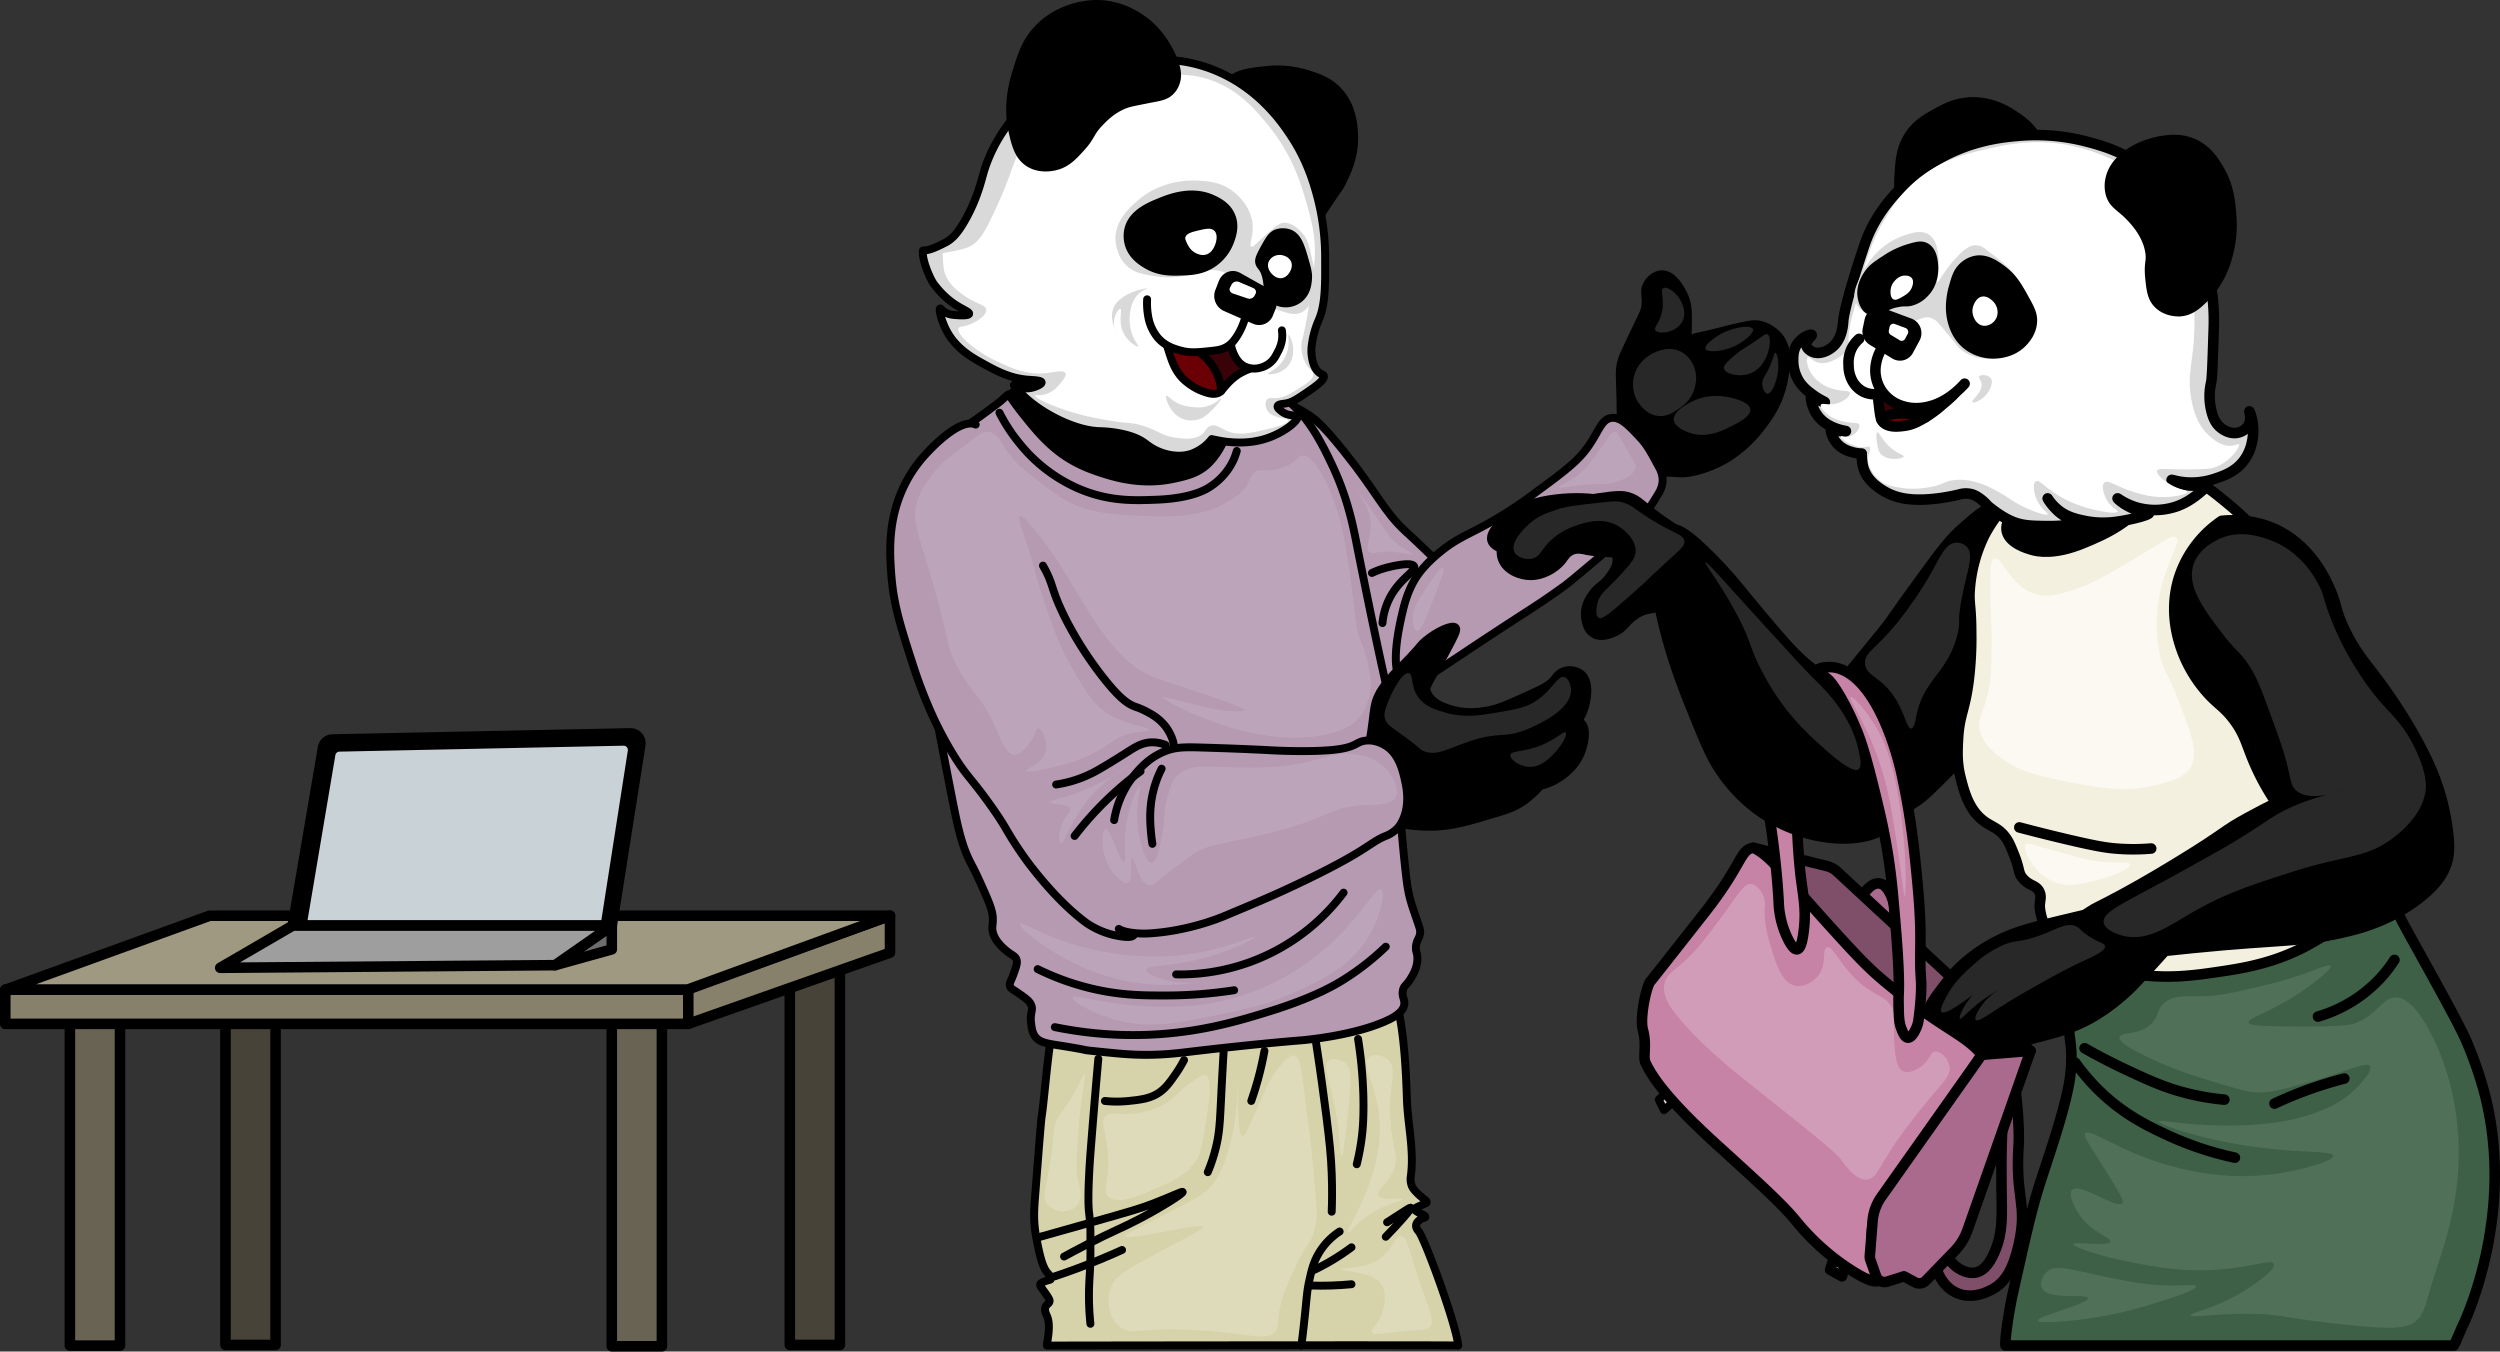 <svg id="Layer_1" data-name="Layer 1" xmlns="http://www.w3.org/2000/svg" viewBox="0 0 1896.06 1025.04">
    <rect x="0" y="0" width="1896.06" height="1025.04" fill="#333333" stroke="none"/>
    <defs>
        <style>
            .cls-1,.cls-11{fill:#b59ab2;}.cls-1,.cls-10,.cls-12,.cls-13,.cls-14,.cls-15,.cls-16,.cls-17,.cls-18,.cls-19,.cls-2,.cls-20,.cls-25,.cls-26,.cls-27,.cls-28,.cls-29,.cls-3,.cls-30,.cls-31,.cls-4,.cls-5{stroke:#000;stroke-linecap:round;stroke-linejoin:round;}.cls-1,.cls-10,.cls-2,.cls-3,.cls-4,.cls-5{stroke-width:6px;}.cls-3{fill:#d6d2aa;}.cls-17,.cls-4{fill:none;}.cls-13,.cls-5,.cls-7{fill:#d9d9d9;}.cls-10,.cls-20,.cls-21,.cls-23,.cls-24,.cls-6{fill:#fff;}.cls-8{fill:#380208;}.cls-9{fill:#6a0006;}.cls-12{fill:#aa6a8d;}.cls-12,.cls-13,.cls-14,.cls-15,.cls-16,.cls-17,.cls-18,.cls-19,.cls-20,.cls-25,.cls-26,.cls-27,.cls-28,.cls-29,.cls-30,.cls-31{stroke-width:8px;}.cls-14{fill:#3e6046;}.cls-16{fill:#f4f0df;}.cls-18{fill:#7f4f6a;}.cls-19{fill:#c683a5;}.cls-21{opacity:0.1;}.cls-21,.cls-23,.cls-24{isolation:isolate;}.cls-22{fill:#282828;}.cls-23{opacity:0.2;}.cls-24{opacity:0.6;}.cls-25{fill:#474338;}.cls-26{fill:#686353;}.cls-27{fill:#87816c;}.cls-28{fill:#a09982;}.cls-29{fill:#6d6d6d;}.cls-30{fill:#c9d2d6;}.cls-31{fill:#9e9e9e;}
        </style>
    </defs>
    <title>saling</title>
    <g id="Layer_2" data-name="Layer 2">
        <g id="Layer_7" data-name="Layer 7">
            <path class="cls-1"
                  d="M950,303c7.19-7.09,30.37,3.52,43,12,4.24,2.85,10.35,7.51,26,27,25.57,31.85,30.2,45.51,47,61,1.79,1.65,8.2,7.45,17,16,8.46,8.21,12.69,12.32,14,14,12.49,16,5.38,48.62-10,70-3.53,4.91-23,31.9-44,28-9.85-1.83-18.19-10.07-30-35-21.38-45.14-16.38-65.29-30-108C966.26,335.54,941.34,311.57,950,303Z"
                  transform="translate(0 0)"/>
            <path class="cls-2"
                  d="M1232,349c6.25-10.4,8-23,13-34,15.12-33.15,16.94-36,19-39,6.87-9.9,12-17.07,21-20,2.74-.89,3.93-.77,17-4,6.77-1.67,7.51-2,12-3,10.19-2.34,15.29-3.51,19-3,9.34,1.29,15.37,8.25,16,9,8.22,9.76,5.79,23.15,4,33-3.24,17.87-12.44,29.9-18,37a95.47,95.47,0,0,1-24,22,86.51,86.51,0,0,1-27,11c-11.38,2.46-9.24-.52-35,1-10.09.6-17.18,1.46-19-2C1228.64,354.46,1230.91,350.84,1232,349Z"
                  transform="translate(0 0)"/>
            <path class="cls-2"
                  d="M1231,336c-3.46-2.2-1.37-6.43-2-34-.39-17.11-1.32-21,1-29,.79-2.73,3.52-8.48,9-20,7.07-14.86,8.57-16.62,9-22,.57-7.09-1.55-10.1,1-15,1.95-3.74,6.16-7.73,11-8,10.44-.58,17.41,16.51,18,18,2.55,6.46,2.4,13.4,2,27-.33,11.1-.51,17.39-2,26-2.08,12-4,23.29-11,34C1257.15,328.14,1238.28,340.66,1231,336Z"
                  transform="translate(0 0)"/>
            <path class="cls-1"
                  d="M1064,463c3.12-13.11,7.12-20.49,10-25,1.67-2.61,6.83-10.29,19-20,12-9.58,19.36-12,34-20a313.71,313.71,0,0,0,37-24c22-16.15,33-24.23,41-36s9.8-20,17-21,13.68,6.1,22,15c5.18,5.54,8.12,11,14,22a20.35,20.35,0,0,1,3,10,19.61,19.61,0,0,1-3,10c-11.93,20.48-22,29-22,29-30.11,25.48-45.16,38.22-49,41-22.19,16.08-25.65,17.26-66,44-41,27.19-49.5,33.94-56,30C1052.69,510.57,1061.54,473.39,1064,463Z"
                  transform="translate(0 0)"/>
            <path class="cls-2"
                  d="M1131,410c-1.35-4.49,3-9.47,6-13,9.32-10.79,21.68-14.58,27-16,27.51-7.36,60.34-3.49,61,3,.39,3.8-10.73,4.09-35,18-16.53,9.47-20.6,14.62-32,16C1147.18,419.35,1133,416.86,1131,410Z"
                  transform="translate(0 0)"/>
            <path class="cls-3"
                  d="M798,784c-3,10-5.92,49.88-8,63-.48,3-2,22.35-5,61-.69,8.83-1.4,18.79,1,31s4.38,22.28,9,27c.32.33,2.64,2.65,2,4-.45,1-2,.66-5,2-1.81.81-2.71,1.21-3,2-.48,1.31.9,2.6,4,7,2.94,4.17,3.17,5.11,3,6-.35,1.84-2.1,2-3,4-1.19,2.68.43,5.75,1,7,3.39,7.46-.12,20.22,0,22.5,0,0,312-.5,312,0-2-17.5-25.66-81.45-30-86.5-.39-.46-2.4-2.62-2-5,.36-2.14,2.54-3.68,3-4,2.18-1.54,3.86-1.26,4-2,.32-1.68-8.23-3.79-8-6,.09-.82,1.72-1.55,5-3s3.83-1.36,4-2c.4-1.52-3.31-2.91-8-8a15.34,15.34,0,0,1-3-4,13.84,13.84,0,0,1-1-8c2.7-19.51-2.41-39.32-3-59-1.33-44.74-5.19-61.73-7-69-2.12-8.49-3.46-13.86-5-17-22.07-44.89-211.39,28.25-236,18-1.19-.49-10.6-4.75-15-1-.94.8-1.62,2.2-3,5a28.42,28.42,0,0,0-3,9C797.59,781.08,798.18,783.44,798,784Z"
                  transform="translate(0 0)"/>
            <path class="cls-2"
                  d="M752,317c.91-2.55,4.28-6.37,11-14,4.16-4.73,6.14-6.43,11-12,5.09-5.83,8.28-10.1,9-11,6.76-8.43,32.81-15.07,78-5,40.66,9.06,70.36,15.68,81,41,5.54,13.2,5.27,30-2,43-16.52,29.67-62.56,28.35-75,28C799.16,385.16,746.48,332.43,752,317Z"
                  transform="translate(0 0)"/>
            <path class="cls-1"
                  d="M765,299c3,5,10,14.37,19,25,16,19,30.08,27.67,49,34,11.34,3.8,32.72,10.67,58,5,9-2,17.41-3.9,25-11,8.12-7.59,16.36-22.15,17-38,.21-5.21-.48-8.53,2-12,5.59-7.82,20.09-6.37,23-6,27,3.44,44.14,39.47,52,56,11.89,25,16,45.79,19,61,26.43,133,26.71,118.62,28,138,0,0,5.7,85.31,10,118a111.57,111.57,0,0,0,2,11c1.16,4.72,2.64,9.07,5,16,2.73,8,3.38,9.29,3,12-.55,3.89-2.36,4.51-3,9s1,5.19,1,10c0,6.79-3.36,12.29-5,15-3.28,5.4-5.16,5.3-6,9-1.09,4.8,1.63,6.93,1,11-.32,2.1-1.8,6.43-11,11-25.52,12.67-67,16-67,16-35.56,2.85-76.71,7.73-79,8-14.13,1.68-25,3.15-41,3-11.11-.11-20.41-1.07-39-3-8.71-.9.86-.07-24-4-10.08-1.59-15.69-2.37-19-7-2.18-3-2.61-6.72-3-10-1-8,1.92-9.77,0-14-1.36-3-4.24-5-10-9-3.92-2.72-5.37-3.08-6-5-.79-2.41.85-3.84,3-10,1.78-5.1,2.68-7.66,2-10-1-3.35-3.65-3.21-9-8-2.64-2.37-7.44-6.76-9-13-.87-3.49-.08-4.9,0-9,.1-5.3-1.11-9.77-7-23-4-8.91-6-13.37-9-19-7.3-13.48-10.42-27.6-15-51-12.83-65.58-19.24-98.37-22-136-4.13-56.35,2.88-44-1-75-1.06-8.51-3.71-26.37,5-43a69.54,69.54,0,0,1,10-14c4.32-4.53,6.24-5.1,22-16,10.24-7.08,15.11-10.94,18-13C761,303,763,300,765,299Z"
                  transform="translate(0 0)"/>
            <path class="cls-4"
                  d="M758,313a125.32,125.32,0,0,0,15,23,117,117,0,0,0,46,35c22.4,9.35,41.12,8.64,58,8,27.37-1,38.33-8.16,41-10a49,49,0,0,0,17-19,45.1,45.1,0,0,0,3-8"
                  transform="translate(0 0)"/>
            <path class="cls-1"
                  d="M740,322c-11.27-5.22-32.75,16.24-41,26a97.44,97.44,0,0,0-14,22c-11.73,25.34-10.25,49.16-9,66,1.66,22.37,7,39,16,67,5.12,15.93,9.42,26.26,11,30a279.93,279.93,0,0,0,21,41c9.37,14.93,12.1,15.7,26,35,14.69,20.4,12.42,20.62,26,40,2,2.91,23.29,32.89,48,51a62.14,62.14,0,0,0,25,10c3.5.56,9.64,1.48,11-1,1.5-2.73-3.83-7.68-7-12-7.53-10.26-6.59-22.08-5-42,1-12.17,5.31-25.11,14-51,5.62-16.75,9.6-26,18-29,3.66-1.32,7-1.06,9-4,3.63-5.33-1.33-15.11-5-20a38.1,38.1,0,0,0-12-10,56.66,56.66,0,0,0-11-5c-5.27-1.91-11.77-6-25-23a275.89,275.89,0,0,1-27-42c-13-25.62-8.92-26-18-42"
                  transform="translate(0 0)"/>
            <path class="cls-2"
                  d="M1038,573c-2.12-1.72.31-4.43,3-26,1.1-8.79,1.27-13,4-19,2-4.41,4.19-7.18,8-12,5.11-6.47,7.57-8.12,16-17,9.56-10.07,8.12-9.76,12-13,8.64-7.22,20.52-12.74,23-10,1.24,1.37-.19,4.48-3,10-9.74,19.16-15,26.15-19,35-6.37,14.11-1.43,15-7,26C1065.33,566,1043.29,577.33,1038,573Z"
                  transform="translate(0 0)"/>
            <path class="cls-2"
                  d="M1078.5,511.54c2.28.72,1.57,11.1,5.5,16.5,4.64,6.37,11.78,8.47,17,10,11.08,3.25,20.43,1.88,26,1,8.68-1.37,15.79-4.58,30-11,11.63-5.25,17.51-8,21-12,2.31-2.68,4-5.61,8-7a14.2,14.2,0,0,1,13,2c6.73,5.34,4.78,16.52,4,21-1.83,10.5-7.8,17.39-11,21-7.87,8.87-16.51,12.8-26,17a130.3,130.3,0,0,1-30,9c-19.12,3.52-26.24,1.74-44,3-37.65,2.68-55,14.21-59,8-2.34-3.65,2.94-8.75,17-31C1066.2,533.39,1073.63,510,1078.5,511.54Z"
                  transform="translate(0 0)"/>
            <path class="cls-2"
                  d="M1118,561c21.18-4.76,43.64-4.48,64-12,4-1.48,12.46-4.79,17-1,5.34,4.45,2.64,16.51,0,23-2,4.84-6,11.71-15,18-10,7-20.69,9.48-49,11-30.68,1.65-30.38-.66-51,1-29.77,2.39-44.1,8.29-47,3-2.72-5,6.77-15.76,14-22C1063.79,571,1073.06,571.13,1118,561Z"
                  transform="translate(0 0)"/>
            <path class="cls-2"
                  d="M1050,622a117.67,117.67,0,0,0,34,5c16.49.06,28.66-3.63,53-11,6.82-2.07,14.41-4.6,22-11,4.92-4.14,11.89-10,11-15-1.85-10.32-37.13-14.92-67-12-38.88,3.8-78.41,21.32-77,32C1026.65,614.92,1035.79,617.71,1050,622Z"
                  transform="translate(0 0)"/>
            <path class="cls-1"
                  d="M845,622a73.13,73.13,0,0,1,16-35c3.79-4.47,10.6-12.34,22-17,8.62-3.53,15.53-3.45,30-3,33.39,1,50,2,50,2s25.53,1.49,45,0c11.47-.88,16.18-2.67,19-4s4.13-2.37,7-3c7.7-1.68,14.62,2.22,16,3,11.24,6.34,14.1,20,16,29,2.44,11.64.66,19.46,0,22-2,7.49-5.19,11.13-6,12a24.27,24.27,0,0,1-9,6c-13.2,5.4-13,11-68,37-17.66,8.36-30.11,13.58-55,24-3,1.26-28.13,11.55-58,13-4.41.21-16.4-.22-21.5-3.5"
                  transform="translate(0 0)"/>
            <path class="cls-4" d="M815,634a249.93,249.93,0,0,1,50-49" transform="translate(0 0)"/>
            <path class="cls-4"
                  d="M801,595a91.09,91.09,0,0,0,28-9c7.66-4,20.12-11.89,25-15,6.8-4.33,12.24-8,20-8a26.49,26.49,0,0,1,10,2"
                  transform="translate(0 0)"/>
            <path class="cls-4" d="M881,583a80.31,80.31,0,0,0-7,20c-2.47,12-1.62,22.21-1,29,.31,3.36.7,6.12,1,8"
                  transform="translate(0 0)"/>
            <path class="cls-4" d="M787,735a194,194,0,0,0,42,15c22,5.09,39.33,5,56,5a340.42,340.42,0,0,0,51-4"
                  transform="translate(0 0)"/>
            <path class="cls-4" d="M892,739a155.1,155.1,0,0,0,127-62" transform="translate(0 0)"/>
            <path class="cls-4"
                  d="M800,779a297.82,297.82,0,0,0,56,6c46.26.55,80.82-9.87,107-18,33.49-10.4,49.76-20.09,56-24a196.72,196.72,0,0,0,32-25"
                  transform="translate(0 0)"/>
            <path class="cls-4"
                  d="M1016,934a50.29,50.29,0,0,0-17,18.61c-3.25,6.2-4.49,11.83-6,18.61-1.64,7.41-1.89,11.86-3,23-.61,6.11-1.57,15.13-3,26.28"
                  transform="translate(0 0)"/>
            <path class="cls-4" d="M1025,946a174.41,174.41,0,0,1-15,10c-4.52,2.69-8.88,5-13,7"
                  transform="translate(0 0)"/>
            <path class="cls-4" d="M1025,974c-5,.48-10.36.84-16,1-4.89.14-9.56.13-14,0" transform="translate(0 0)"/>
            <path class="cls-4"
                  d="M789,938l39-11c29.91-8.45,36.07-10.23,46-14,14.32-5.44,22.6-9.76,23-9,.57,1.09-15.59,11.35-32,20-14.34,7.56-20.67,9.58-41,20-7.37,3.77-13.29,7-17,9"
                  transform="translate(0 0)"/>
            <path class="cls-4"
                  d="M833,803c-2.45,27.31-4.38,51.35-6,72,0,0-2.57,32.65-1,45a121.38,121.38,0,0,1,1,14v18c0,9.21-.73,16.09-1,24a204,204,0,0,0,1,28"
                  transform="translate(0 0)"/>
            <path class="cls-4" d="M800,968q8.35-2.79,17-6c12-4.48,23.37-9.19,34-14" transform="translate(0 0)"/>
            <path class="cls-4"
                  d="M838,835a85.42,85.42,0,0,0,18,0c9.45-1,16.94-1.79,24-7,4.8-3.54,7.84-8,12-14a93.39,93.39,0,0,0,6-10"
                  transform="translate(0 0)"/>
            <path class="cls-4" d="M928,798c-1,16.9-1.63,29.59-2,37-.82,16.39-1.15,24.62-4,36a124,124,0,0,1-6,18"
                  transform="translate(0 0)"/>
            <path class="cls-4" d="M959,797c-1.23,6.86-2.86,14.23-5,22-1.56,5.67-3.25,11-5,16"
                  transform="translate(0 0)"/>
            <path class="cls-4" d="M998,790c3.53,22.85,6.13,42.18,8,57,2.48,19.67,3.52,30.26,4,43,.46,12,.26,22.06,0,29"
                  transform="translate(0 0)"/>
            <path class="cls-4" d="M1030,788a331.73,331.73,0,0,1,4,43c.45,16.79-.6,26.59-1,30a177.74,177.74,0,0,1-4,22"
                  transform="translate(0 0)"/>
            <path class="cls-4" d="M1052,927l14-9c1.85-1.19,3.67-2.36,4-2s-1.38,2.75-6,8c-3.12,3.55-7.49,8.37-13,14"
                  transform="translate(0 0)"/>
            <path class="cls-2"
                  d="M1139,424c-2.66-7.38,1.2-14.63,3-18,5.69-10.68,15.76-15.33,24-19,8.64-3.85,17.21-5.28,34-8,18.76-3,28.14-4.55,34-3,9.93,2.63,9.91,6.83,31,21,14.92,10,23.77,13.87,23,16s-10.12-2-25-1c-18.72,1.19-19.67,8.73-36,8-17.58-.79-23-2-23-2-3.39-.76-7.66-2-12,0-3.62,1.63-5,4.39-7,7-5.49,7-15.33,12-24,12C1153.09,437,1142.21,432.94,1139,424Z"
                  transform="translate(0 0)"/>
            <path class="cls-2"
                  d="M1209,406c-.49,5.23,16,7.57,17,18,.48,5.23-3.17,10.17-6,14-4.74,6.4-7.41,5.72-12,12-2.1,2.87-5.82,8-6,15,0,1.38-.17,12.07,7,16,5.41,3,11.78.33,15-1,8-3.3,8.19-7.59,16-13,10.38-7.19,14.18-2.5,22-9,6.9-5.74,9.3-13.85,12-23,1.79-6,2.89-10,2-15-1.55-8.78-7.93-14.23-10-16C1247.29,388,1209.72,398.3,1209,406Z"
                  transform="translate(0 0)"/>
            <path class="cls-2"
                  d="M932,63c4.63-7.56,17.06-8.75,30-10a74.51,74.51,0,0,1,29,3c7.68,2.38,15.82,4.89,23,12,12.26,12.14,12.8,28.85,13,35,.52,16.08-5.54,28.13-10,37-1.3,2.59-.11-.1-16,24-4,6-5,7.62-7,8-7.49,1.42-15.93-16.59-27-37C940.07,85.37,925.68,73.35,932,63Z"
                  transform="translate(0 0)"/>
            <path class="cls-5"
                  d="M700,190c4,0,8.57-1.63,17-6,4.53-2.35,8.88-6.23,15-17,8.87-15.62,12-29,14-36,7.4-25.41,23.55-44.2,33-53,19.13-17.83,40.69-22.67,60-27,19.67-4.42,45.65-10.24,76,0,37.94,12.81,57.5,42.22,64,52,12.51,18.81,17.47,36.62,20,46a179.92,179.92,0,0,1,6,48c.11,19.37.19,34.46-5,46a68.66,68.66,0,0,0-5,18,30.66,30.66,0,0,0,0,10c.56,3.16,1.6,8.94,6,12,1.75,1.21,2.66,1,3,2,1.09,3-6.8,8.44-12,12-8,5.47-12,8.2-17,9-2.42.38-5.59.52-6,2s2,3.2,3,4c5.65,4.32,11.27,2.26,12,4,1.14,2.71-10.2,12.57-25,17-12.51,3.74-24,2.56-29,2-4.53-.51-11-2-11-2a33.88,33.88,0,0,1-6,6,38.06,38.06,0,0,1-9,5c-9.55,3.47-21.57,1-30-4-4.82-2.83-6.42-5.26-13-8a58.39,58.39,0,0,0-10-3,87.42,87.42,0,0,0-17-2c-16.74-.47-37.53-10.52-51-21-8-6.22-14.48-13.42-14-14,.23-.27,1.82,1.15,5,2a18.31,18.31,0,0,0,9,0c2.9-.74,7.21-2.63,7-4-.25-1.6-6.5-1.74-10-2-14.12-1-24.79-6.92-34-12-8.81-4.86-20.83-11.49-28-25-4-7.48-6.13-16.45-5-17,.52-.25,1.37,1.46,4,3s5.16,1.78,8,2c1.9.15,9.54.75,10-1,.4-1.55-5.26-3.34-12-8a65.68,65.68,0,0,1-15-15C705.43,211.38,699,197,700,190Z"
                  transform="translate(0 0)"/>
            <path class="cls-6"
                  d="M715,192c5-1,11.88-1.93,18-4,8.77-3,13.41-11.13,20-25,14.27-30,13.81-36.58,21-50,2.74-5.11,14.78-26.53,39-41,22.19-13.26,43.67-14.15,64-15,16.29-.68,27.79-1.16,42,4,20.77,7.54,32.65,21.79,42,33,18.63,22.34,25.43,44.79,29,57,4.28,14.66,8.35,28.58,7,47-.89,12.14-5.56,45.82-9,58a24.66,24.66,0,0,0-1,8,26.86,26.86,0,0,0,3,11c3,5.82,5.93,6,6,9,.08,3.64-4.24,6.36-10,10-7.63,4.82-13.13,8.28-20,8-1.56-.06-3.69-.34-5,1-1.7,1.73-1.36,5.48,0,8,3.75,6.93,15.78,5.48,16,8s-11.94,5.5-14,6c-14.64,3.55-23,5.59-32,2-5.47-2.19-8.83-5.54-13-4-3,1.1-3.23,3.53-6,6-5.47,4.88-13.94,3.83-20,3-11.26-1.55-12.7-5.1-25-9-10.3-3.27-10.38-1.12-31-5a200.69,200.69,0,0,1-25-6c-13.94-4.4-26.51-10.31-26-12,.24-.82,3.24.41,8-1,5.86-1.74,9.33-6,11-8,2.27-2.76,5-6.09,4-8-1.36-2.61-8.62-.64-15,0-14.67,1.46-26.29-4-37-9-16.2-7.59-31-20.55-29-25,.91-2,4.49-.68,11-4,1.23-.63,10.35-5.28,10-10-.3-4-7.08-4-17-11-4.62-3.27-12.91-9.3-15-19A88.64,88.64,0,0,1,715,192Z"
                  transform="translate(0 0)"/>
            <path class="cls-2"
                  d="M888,69a17.22,17.22,0,0,0,4-7c1.29-4.26.85-8.61-1-14a73.14,73.14,0,0,0-19-29c-4.63-4-18.23-15.33-39-16-2.46-.08-26.72-.47-45,18-9.93,10-13.21,20.7-17,33-2.52,8.19-7.62,25.46-3,46,2.09,9.3,4.41,19,13,24s18.3,2.45,20,2c8.24-2.19,13.14-7.57,19-14,8.12-8.91,6.42-11.12,14-19,3.61-3.76,10-10.37,20-14,3-1.07,8-2,18-4C879.8,73.52,884.28,72.91,888,69Z"
                  transform="translate(0 0)"/>
            <path class="cls-7"
                  d="M936,213a19.1,19.1,0,0,0-5-5,19.46,19.46,0,0,0-9-3c-7.32-.73-12.79,1.55-18,3a68.45,68.45,0,0,1-31,1c-7-1.27-12.75-2.29-18-7-8.78-7.88-9-19.5-9-21,0-14.15,10.9-23.68,17-29,18.28-15.93,40.39-15.34,46-15,7.18.43,16.79,1,26,8,1.77,1.34,13.78,10.72,15,25,.77,8.95-3,16-1,17,1.18.59,3-1.53,9-7,11.29-10.29,13.69-10.84,15-11,6.56-.79,12.23,5.14,14,7,4.66,4.88,5.85,10,8,20,2.36,10.92,4,18.76,1,28-1.4,4.22-3.44,10.39-9,13-5,2.36-10.32.58-18-2a67.63,67.63,0,0,1-16-8C945.73,222.32,940.34,218.82,936,213Z"
                  transform="translate(0 0)"/>
            <path class="cls-2"
                  d="M856,173a22.73,22.73,0,0,0,0,12c2.56,9.3,10.46,13.93,14,16,9.24,5.41,18.23,5.18,25,5,7.75-.2,17.12-.45,26-7a35.1,35.1,0,0,0,12-16c1.4-3.84,4.1-11.28,1-19-3.17-7.88-10.49-11.34-14-13-16.16-7.64-33.12-.78-40,2C872.14,156.21,859.34,161.39,856,173Z"
                  transform="translate(0 0)"/>
            <path class="cls-6"
                  d="M899,180c.74-3,5.41-4.14,9-5,6.28-1.51,10.48-2.52,13,0,3.06,3.06,1.41,9.1,0,12-.69,1.43-2.31,4.78-6,6-3.52,1.16-6.65-.35-8-1-4.33-2.09-6.09-6-7-8S898.72,181.19,899,180Z"
                  transform="translate(0 0)"/>
            <path class="cls-2"
                  d="M955,199c-.27-1.33-.22-3.1,3-9,4.18-7.65,6.27-11.48,10-13a14.44,14.44,0,0,1,10,0c6.53,2.68,8.68,10.28,12,22,1.53,5.41,2.39,8.56,2,13-.26,2.95-.82,9.43-6,14a16.39,16.39,0,0,1-9,4c-1.18.12-6.65.7-11-3a13.86,13.86,0,0,1-4-6c-.8-2.27-.33-2.76-1-7a30.92,30.92,0,0,0-2-8C957.19,201.86,955.54,201.72,955,199Z"
                  transform="translate(0 0)"/>
            <path class="cls-6"
                  d="M962,199a8.69,8.69,0,0,1,5-5,9.63,9.63,0,0,1,7,0,8.66,8.66,0,0,1,5,4c1.83,3.63-.1,7.82-2,10a8,8,0,0,1-5,3,8.17,8.17,0,0,1-6-2C963.61,207.19,960.65,203.17,962,199Z"
                  transform="translate(0 0)"/>
            <path class="cls-8"
                  d="M939,284a46.05,46.05,0,0,0-9,8c-2.06,2.26-3,3.62-3.91,4.56A36.55,36.55,0,0,0,924,286a38.86,38.86,0,0,0-7-12c-8.1-9.47-18.37-12.22-25-14-3.35-.89-6-1.59-8-1.93-1-3.81-1.39-7.16,0-8.07,2.57-1.63,6.63,7.34,17,10,10.21,2.62,24-1.51,29-3,4.25-1.27.86,1.57,3,3,3.66,2.44,6.88,5.06,12,12,2.17,2.94,4.12,3.73,5,4,3.09,1,5.9-.33,6,0s-4,1.79-9,4A53.76,53.76,0,0,0,939,284Z"
                  transform="translate(0 0)"/>
            <path class="cls-9"
                  d="M916,298a44,44,0,0,1-19-11c-6.06-6.44-8.11-12.89-11-22-.7-2.19-1.48-4.65-2-6.93a76.84,76.84,0,0,1,8,1.93c6.63,1.78,16.9,4.53,25,14a38.86,38.86,0,0,1,7,12,36.55,36.55,0,0,1,2.09,10.56A5.9,5.9,0,0,1,924,298C921.62,299,919.11,298.86,916,298Z"
                  transform="translate(0 0)"/>
            <path class="cls-4"
                  d="M926.09,296.6c.92-.94,1.85-2.3,3.91-4.56a46.05,46.05,0,0,1,9-8,53.76,53.76,0,0,1,8-4c5-2.21,9.12-3.61,9-4s-2.91,1-6,0c-.88-.27-2.83-1.06-5-4-5.12-6.94-8.34-9.56-12-12-2.14-1.43,1.25-4.27-3-3-5,1.49-18.79,5.62-29,3-10.37-2.66-14.43-11.63-17-10-1.44.91-1,4.26,0,8.07.57,2.28,1.35,4.74,2,6.93,2.89,9.11,4.94,15.56,11,22a44,44,0,0,0,19,11c3.11.82,5.62,1,8,0A5.9,5.9,0,0,0,926.09,296.6Z"
                  transform="translate(0 0)"/>
            <path class="cls-4"
                  d="M884,258.11a76.84,76.84,0,0,1,8,1.93c6.63,1.78,16.9,4.53,25,14a38.86,38.86,0,0,1,7,12,36.55,36.55,0,0,1,2.09,10.56"
                  transform="translate(0 0)"/>
            <path class="cls-10"
                  d="M933.5,260.38a25.44,25.44,0,0,0,2.09,7.66c1.14,2.51,3.28,7.25,8.37,9.85A16.64,16.64,0,0,0,955.47,279a18.72,18.72,0,0,0,8.37-4.38c2.47-2.25,3.64-4.54,5.23-7.66a27.54,27.54,0,0,0,3.14-8.75,24.65,24.65,0,0,0,0-7.66"
                  transform="translate(0 0)"/>
            <path class="cls-10"
                  d="M945,239c-1.49,5.45-4.19,12.88-9,19a20.29,20.29,0,0,1-4,4c-3.93,2.91-8.06,3.57-12,4-11.39,1.24-17.09,1.85-24,0-4.92-1.32-12.31-3.3-18-10a34.47,34.47,0,0,1-7-15,61,61,0,0,1-1-8,56.5,56.5,0,0,1,0-6"
                  transform="translate(0 0)"/>
            <path class="cls-2"
                  d="M927.22,214.17l-2.61,6.71A9.5,9.5,0,0,0,929.25,233l22.44,9.87a8.29,8.29,0,0,0,10.85-4.45h0l.15-.39,1.81-4.49a9.57,9.57,0,0,0-3.89-11.88L939,209.56C934.56,207.1,929.14,209.23,927.22,214.17Z"
                  transform="translate(0 0)"/>
            <path class="cls-6"
                  d="M934.15,215.63l-1.27,2.49c-.89,1.76.12,3.78,2.25,4.5l10.9,3.66a4.49,4.49,0,0,0,5.34-1.8l.88-1.67c.87-1.65,0-3.58-1.89-4.41l-10.51-4.49A4.52,4.52,0,0,0,934.15,215.63Z"
                  transform="translate(0 0)"/>
            <polygon class="cls-11" points="838.5 695.51 855.5 697.51 855.5 648.51 838.5 642.51 838.5 695.51"/>
            <path class="cls-4"
                  d="M1048.5,472.54a52.37,52.37,0,0,1,5-18c7.65-15.64,20.74-21.42,19-25-1.94-4-19.49.6-21,1a66.39,66.39,0,0,0-11,4"
                  transform="translate(0 0)"/>
        </g>
        <g id="Layer_3" data-name="Layer 3">
            <path class="cls-12"
                  d="M1412,686a16.78,16.78,0,0,1,3-10c.39-.54,4.78-6.42,10-6,7.16.58,11,12.64,12,19,1.22,7.68.43,20.21-5,22C1425.32,713.24,1411.91,699,1412,686Z"
                  transform="translate(0 0)"/>
            <polygon class="cls-13" points="1393 948.01 1388 963.01 1397 968.01 1401 953.01 1393 948.01"/>
            <polygon class="cls-5" points="1267 825.01 1258 834.01 1262 842.01 1272 833.01 1267 825.01"/>
            <path class="cls-14"
                  d="M1573,718c-2.87,5.67-5.13,15.77-6,24-1.11,10.41-.07,19.61,2,38,1.25,11.08,2.09,14.87,2,23a115,115,0,0,1-2,20c-4.24,22.82-16.07,56.39-22,75-6.26,19.63-10.84,40.09-20,81-4.38,19.56-6.56,38.9-6,41.5h340c1.36-2.3,4.58-10.37,7-15.5,5.56-11.78,39.18-90,16-177a289.42,289.42,0,0,0-12-35c-3.23-7.86-6.93-15.93-33-63-16.84-30.4-19.83-35.2-24-47-5.91-16.7-4.59-20.24-9-24-15.7-13.38-47.23,18.88-101,34C1639.24,711.53,1586.48,691.4,1573,718Z"
                  transform="translate(0 0)"/>
            <path class="cls-15"
                  d="M1521,383c-8.64-3.66-21.92,8.15-33,18-8.46,7.52-13.58,13.94-29,35-25.45,34.76-22.65,32.51-32,44-17.8,21.86-26.69,32.79-29,35-5.38,5.16-9.09,8.12-11,14-3.67,11.29,4.08,18.63,9,34,9.52,29.73-4.44,49.18,7,57,4.31,3,9.36,2.28,19,1,3-.4,15-2.23,31-13,6.54-4.42,13.12-11,26-24,8.55-8.62,15.15-15.62,23-24,17.73-18.92,26.59-28.38,27-29,12.56-19.12,3.08-32.63,0-96C1527.36,401.23,1529.15,386.49,1521,383Z"
                  transform="translate(0 0)"/>
            <path class="cls-16"
                  d="M1533,372a108.34,108.34,0,0,0-28,34,111.55,111.55,0,0,0-11,40c-1,12,.92,12.26,1,33a265.79,265.79,0,0,1-2,38c-3,22.57-7,25-8,44-.47,9.28-.84,17.94,2,29,2.73,10.62,6.33,24.61,18,33,5.72,4.12,10.85,5.06,16,12,2.42,3.26,3.62,6.19,6,12,5.25,12.81,3.3,14.52,7,19,5.16,6.25,10.7,5,13,11,1.31,3.4.14,5.41,0,10,0,0-.25,7.94,6,20,6.69,12.91,30.55,25.53,61,31,27.52,4.94,48.92,2,69-1,19.36-2.86,45.89-7,74-24,13-7.84,22.48-13.56,29-25,12.37-21.68,4.57-47.2,0-63-33.74-116.59-23.47-158.22-65-211a203.62,203.62,0,0,0-29-30c-15.56-13-35-29.2-64-35C1625.58,348.55,1574,339,1533,372Z"
                  transform="translate(0 0)"/>
            <path class="cls-15"
                  d="M1537,379c-9.73,8.62-16.7,16.45-15,24,2.06,9.16,15.76,13.07,19,14,4.11,1.18,16.78,4.14,39-5,15.48-6.36,48.4-19.89,51-47,.21-2.24,1.78-18.56-8-26C1601.06,322.34,1547.54,369.71,1537,379Z"
                  transform="translate(0 0)"/>
            <path class="cls-15"
                  d="M1685,395c10.58-1,27.3-.79,44,8,25.49,13.41,36,38.88,39,46,4.36,10.52,3.24,13.23,9,26,7.12,15.77,15.26,25.88,20,32,6.52,8.41,27.91,36,44,70a173.53,173.53,0,0,1,16,58c.85,9.94.61,18.84-5,26-5.84,7.46-14.61,9.33-23,11-6.69,1.33-28.92,5.75-52-6-12.72-6.48-20.48-16.65-36-37-11.12-14.58-22.58-29.61-32-52-5.53-13.15-6.42-19.48-14-30-8.34-11.57-13.57-12.65-23-24a99.49,99.49,0,0,1-19-35c-2.25-7.66-8.26-29.26,1-54A82.62,82.62,0,0,1,1685,395Z"
                  transform="translate(0 0)"/>
            <path class="cls-17" d="M1758,771a105.33,105.33,0,0,0,25-11,103.19,103.19,0,0,0,24-20,99.3,99.3,0,0,0,9-12"
                  transform="translate(0 0)"/>
            <path class="cls-17" d="M1725,837c7.28-3.41,15.29-6.8,24-10a300.4,300.4,0,0,1,29-9"
                  transform="translate(0 0)"/>
            <path class="cls-17"
                  d="M1574,806a154.72,154.72,0,0,0,20,23c18.06,17,35.68,25.37,50,32a242.11,242.11,0,0,0,51,17"
                  transform="translate(0 0)"/>
            <path class="cls-17"
                  d="M1581,795c13.19,7.47,24.56,13.08,33,17,16,7.44,27.74,12.83,44,17a183.57,183.57,0,0,0,29,5"
                  transform="translate(0 0)"/>
            <path class="cls-15"
                  d="M1584,692c6.6-4.42,6.76-3.54,26-14,18.39-10,31.71-18.12,43-25,35.41-21.59,32.56-22.48,52-33,14.48-7.84,28.73-15.44,49-21,18.23-5,34.17-9.37,54-5,9.36,2.06,30.78,6.79,42,26,1.66,2.84,10.37,18.47,5,36-1.59,5.18-5.31,13.49-20,25-21.12,16.56-42.92,22.49-53,25-35.82,8.92-50.21,6.07-119,13-21.65,2.18-32.47,3.27-43,5-48.45,8-69,19.31-73,13C1542.43,729.87,1563,706.08,1584,692Z"
                  transform="translate(0 0)"/>
            <path class="cls-18"
                  d="M1330,643l55.72,13.93a17.18,17.18,0,0,1,7.51,4.07L1540,797l-37,3-65-44.33a196.67,196.67,0,0,1-36.14-31.79Z"
                  transform="translate(0 0)"/>
            <path class="cls-18"
                  d="M1527,814c5.22,36.49,4,54,4,54-2.87,41.2,7.09,44.7,0,76-4.43,19.56-10.39,27.34-17,32-1.63,1.15-15.16,10.38-29,5-14.15-5.5-17.72-22-19-28-3.26-15.11,1.37-29.07,3-29,1.26,0,.38,8.41,5,21,2.39,6.52,4.49,12,10,16,1.23.89,7.86,5.7,15,4,3.66-.87,8.89-3.8,14-16,6.11-14.59,5.32-26.35,5-48-.85-58.3,3.68-56-1-69-2.6-7.18-8-19-3-25,1.82-2.16,5.32-4,8-3C1525.68,805.34,1526.62,811.37,1527,814Z"
                  transform="translate(0 0)"/>
            <path class="cls-15"
                  d="M1600,691c-6.27-.13-14.93,1.91-32,6-26.53,6.35-40.08,9.68-54,17a120.77,120.77,0,0,0-26,18c-6.62,6.19-10.61,11.49-17,20-4.4,5.86-6.94,9.86-9,15-2.45,6.1-4.13,10.29-3,14,3,9.71,23.65,11.29,33,12,22.26,1.7,39.66-2.72,56-7,14-3.67,24.82-6.59,38-14a147.08,147.08,0,0,0,26-19c4.9-4.32,10.6-10.55,22-23,12.42-13.57,13.09-15,13-17C1646.47,701.79,1621.9,691.48,1600,691Z"
                  transform="translate(0 0)"/>
            <path class="cls-19"
                  d="M1248,806c-2.14-4.63,1.19-13.29-2-25-2.55-9.37,2.9-34.3,6-37,.36-.32,13.91-17.54,41-52,29-36.89,26.53-47.91,37-49,14,7,20.69,18.77,62,64,15.51,17,24.48,26.8,38,38,43.82,36.29,60,39,73,55-9,14-19.84,30.21-46,68-18,26-24,30-33,49-4.52,9.54-5.66,20.82-3,34,2.11,10.49,6.7,17.45,4,20-1.76,1.66-6.57,1.42-20-7a175.77,175.77,0,0,1-42-37c-10.36-12.89-26.91-27.93-60-58C1268.24,837.45,1254,819,1248,806Z"
                  transform="translate(0 0)"/>
            <path class="cls-12"
                  d="M1503,800l-76.11,107.67a37.11,37.11,0,0,0-6.69,18.5l-2.08,26.39a6.83,6.83,0,0,0,.36,2.79l4.34,12.39a6.83,6.83,0,0,0,8.51,4.26l12.68-4,8.45,4.55a6.83,6.83,0,0,0,8.14-1.26l21.56-22.23a44.86,44.86,0,0,0,10.11-16.34L1540,797l-37,3"
                  transform="translate(0 0)"/>
            <path class="cls-19"
                  d="M1344,605c-3.81,7.31-2.06,13.24,0,28,1.48,10.61,4,32,5,51a67.5,67.5,0,0,0,6,26c1.38,3,4.89,10.46,8,10,2.11-.31,3.82-4.27,5-14,2.27-18.75-1.14-28.18-3-48-2.8-29.81-2-46-2-46,.49-10,1.47-17.22-2-19C1356.91,590.94,1348.08,597.19,1344,605Z"
                  transform="translate(0 0)"/>
            <path class="cls-15"
                  d="M1268,402c3.07-1,8.19-.52,28,19,16.82,16.57,24.14,27.07,41,47,16.35,19.33,24.76,29.17,36,38,17.87,14,20.24,10,29,20,16.14,18.41,6.32,30,24,53,6.16,8,12.62,13.42,14,24,.31,2.39,1.33,11.17-4,19-1.49,2.19-5.44,7.2-17,11-3.07,1-17.27,5.42-40,1a115.9,115.9,0,0,1-46-20,118.34,118.34,0,0,1-27-28c-7.74-10.8-12.6-22.68-22-46-6.47-16-12.81-31.91-19-54-7.59-27.09-7.94-38.56-8-42C1256.87,436.91,1256.32,405.86,1268,402Z"
                  transform="translate(0 0)"/>
            <path class="cls-19"
                  d="M1379,508c.21-1.52,6-2.23,10-2,3.29.19,12.44,1.4,23,13,19.73,21.67,29.08,62.8,30,67,7.31,33.22,9.85,58.76,12,81,4.55,47.14,1.16,51.59,3,77,0,0,.73,10.11-2,30a21.39,21.39,0,0,1-1,4c-1.09,3.09-4,9.18-7,9-2.38-.14-3.92-4.17-5-7-1.53-4-1.87-7.67-2-15-.1-5.4-.15-8.11,0-11,.81-15.84-1.81-46.24-3-60-1.57-18.16-2.52-29.25-5-45-3.17-20.16-6.74-34.69-11-52-6.62-26.91-10.55-37.29-12-41-7-17.84-18.21-38.21-24-42C1382,512.08,1378.84,509.19,1379,508Z"
                  transform="translate(0 0)"/>
            <path class="cls-15"
                  d="M1445,154c-5.28-4.1-4.68-13.5-4-24,.53-8.26,1.17-18.22,8-28,5.71-8.18,12.85-12.09,20-16,5.93-3.25,12.61-6.9,22-8,17.54-2.05,31,6.39,35,9,6.66,4.32,18.53,12,20,25a27.54,27.54,0,0,1-4,17c-9.91,15.07-28.84,6.48-67,19C1459.2,153.22,1450.78,158.52,1445,154Z"
                  transform="translate(0 0)"/>
            <path class="cls-13"
                  d="M1374,254c.59.77-4.67,4-4,8,.54,3.17,4.54,4.82,5,5,5.31,2.1,11.56-1,15-4,7.23-6.23,7.77-16.62,8-20,0,0,.8-11.75,16-57,11.23-33.43,38.13-53,45-58,28.79-20.94,58.31-23.83,72-25a151.6,151.6,0,0,1,50,4c12.28,3.14,32.51,8.54,52,25,23.83,20.13,32.43,44.87,37,58a160.74,160.74,0,0,1,9,57c-.83,26.25-1.24,39.37-2,43a46.5,46.5,0,0,0,0,21c1,4.06,2.56,10.06,8,14,1.11.8,6.62,4.79,13,3a12.17,12.17,0,0,0,7-5c3.06-4.94.78-11,1-11s4.7,10.28,2,23a35.11,35.11,0,0,1-6,14c-6.41,8.74-15.34,11.75-22,14a56.45,56.45,0,0,1-18,3c-9.13,0-14.9-2.37-15-2s9.32,5.61,20,4c3.89-.59,6.5-1.85,7-1,.84,1.43-5.53,6.84-10,10a51.32,51.32,0,0,1-13,7,50.65,50.65,0,0,1-30,1c-9.43-2.63-14.85-7.27-15-7s8.5,8.42,20,10c1.82.25,3.92.37,4,1,.18,1.36-9.12,3.8-15,5-8.45,1.73-19.82,3.93-34,1-6.4-1.32-14-3-21-9a38.67,38.67,0,0,1-7-8c-.13.1,5.86,9.94,14,14a42.47,42.47,0,0,0,8,3c3.27.79,5,.7,5,1,0,.84-13.1,3.21-28,3-11.71-.17-18.67-.27-27-4-7.16-3.21-13.63-8.33-17-11-.79-.63-3.41-4.14-8-7a18.93,18.93,0,0,0-4-2,17.49,17.49,0,0,0-10,0c-4,1-25.38,6-42,3a45.19,45.19,0,0,1-19-8c-3.25-2.41-8.15-6.14-11-13-2.23-5.36-2-13-2-13a28.29,28.29,0,0,1-7-1c-2.4-.66-7.95-2.18-12-7-3.58-4.25-5.21-10.15-4-11,.47-.33,1.11.28,3,1,4.08,1.55,8,1.29,8,1s-5.46-.62-12-4a27,27,0,0,1-6-4,25.4,25.4,0,0,1-6-8c-2.22-4.66-3.2-10.45-2-11,.51-.23,1.08.66,3,2,3.38,2.35,6.88,3.24,7,3s-5-2.25-11-7a34.6,34.6,0,0,1-8-8,29.76,29.76,0,0,1-5-16c-.06-3.42-.14-8.38,3-13C1366.82,255.42,1373.39,253.25,1374,254Z"
                  transform="translate(0 0)"/>
            <path class="cls-6"
                  d="M1693,338c-8.58,1.29-16.38-6.41-19-9-3.68-3.64-9.18-10.65-12-26-3.18-17.35.63-25.86,2-47a240.26,240.26,0,0,0-1-38c-1.78-15.2-5.55-47.54-30-74-20.49-22.18-45.23-29.12-56-32-30.3-8.09-54.92-2.45-70,1-16.12,3.69-36.22,8.54-55,25-12,10.56-18.66,21.61-23,29-12.72,21.66-17,42.87-19,53-2.54,12.69-8.06,25.06-8,38a15.14,15.14,0,0,1-2,8c-1.94,3.23-4.79,4.79-7,6-2.85,1.56-8.29,4.54-14,3-4.71-1.27-6.64-4.83-8-4s-.49,5.54,1,9c3.52,8.15,11.18,12.11,13,13,9.71,4.74,17.33,2.29,18,5,.58,2.36-4.63,6.51-10,8-6.4,1.77-11.08-.78-12,1s2.91,5.75,6,8c4.62,3.36,9.74,4.38,13,5,6.57,1.24,9.19.33,10,2,1.15,2.37-2.46,7.68-7,9-3.62,1.06-6.64-.77-7,0s3.47,4.2,8,6c3.35,1.34,6.84,2.73,11,2,1.28-.22,2.33-.6,3,0,1.25,1.12-.45,4.22-1,7-1.65,8.27,6.28,16.29,7,17,4.94,4.88,10.68,5.81,18,7a61.6,61.6,0,0,0,18,0c13.9-1.77,14-5.17,23-6,15-1.37,28.64,6.67,36,11,5.55,3.27,7.63,5.39,15,9,8.63,4.23,18.23,7.44,19,6,.48-.89-3-2.56-6-7-4.48-6.61-5.81-16.26-3-18s7.24,5.56,21,13a88.72,88.72,0,0,0,21,8c8.68,2.29,19.36,3.89,20,2,.41-1.2-3.66-2.36-7-7s-5.62-12.6-3-15c3.12-2.87,10.34,4.49,29,9a62.75,62.75,0,0,0,17,2c8.23-.22,17-2.21,17-4,0-1.23-4.16-1.22-10-4-6.66-3.17-14-9.27-13-12,.91-2.43,7.86-.69,26-1,9.8-.17,14.78-.29,19-2,11.07-4.5,18.27-15.4,17-17C1697.48,336.39,1695.84,337.61,1693,338Z"
                  transform="translate(0 0)"/>
            <path class="cls-15"
                  d="M1601,135a23.12,23.12,0,0,0,0,12c2.31,8.06,8.1,9.35,16,18,3.35,3.67,12,13.12,14,26,1.19,7.64-1.23,8.27,0,20,.93,8.92,1.59,14.45,6,19,6.17,6.37,15,6,16,6,7.88-.4,13.1-5.28,18-10,13.35-12.85,17.42-28.57,19-35a87.26,87.26,0,0,0,2-29c-.7-8.66-1.64-20.47-9-33-3.62-6.16-9-15.27-20-20-9.19-3.94-17.56-2.81-23-2C1624.94,109.27,1605,118.8,1601,135Z"
                  transform="translate(0 0)"/>
            <path class="cls-7"
                  d="M1469,214c-1.39-.55,2.83-9.29,1-21-.67-4.32-1.79-11.49-7-15-6-4-14.2-1.09-20,1-22.45,8.09-31.38,28.88-34,35-2.48,5.79-3.24,9.94-2,14,1.67,5.45,6.25,8.51,10,11a37.52,37.52,0,0,0,17,6,54.47,54.47,0,0,0,19-2c4.45-1.39,7.18-3,11-2,3.48.9,5.62,3.37,7,5,11.86,14,13,16,15,18,8.43,8.44,24.61,10.3,37,5,2.21-.94,15.07-6.72,19-20,3.7-12.5-2.95-23.42-10-35-5.76-9.46-12.51-14.64-26-25a12.74,12.74,0,0,0-7-3c-4.61-.29-8.58,2.63-13,7C1474.87,204,1470.52,214.63,1469,214Z"
                  transform="translate(0 0)"/>
            <path class="cls-15"
                  d="M1413,226c-1.75-8,2.7-15,4-17,3.18-5,6.88-7.37,14-12a62.54,62.54,0,0,1,17-8c5.93-1.71,9-2.56,12-1,5.25,2.75,5.78,10.68,6,14,.16,2.46.49,12.5-7,20a21.4,21.4,0,0,1-10,6c-3.73.91-4.59-.16-10,1a29.28,29.28,0,0,0-9,3c-2.34,1.31-3.42,2.44-6,3a9.46,9.46,0,0,1-5,0C1414.64,233.56,1413.31,227.45,1413,226Z"
                  transform="translate(0 0)"/>
            <path class="cls-6"
                  d="M1434,219a11.79,11.79,0,0,1,3-6c.78-.87,3.72-4.12,8-4,.91,0,3.55.1,5,2,1.81,2.37.45,5.84,0,7-1.49,3.82-4.7,5.67-7,7-2.79,1.61-5.14,3-7,2C1433.5,225.73,1433.66,221.11,1434,219Z"
                  transform="translate(0 0)"/>
            <path class="cls-15"
                  d="M1480,229a52.24,52.24,0,0,1,2-11c1.92-6.92,3.13-11.26,7-15a18.83,18.83,0,0,1,9-5c8.15-1.73,15.22,3.48,20,7,8.11,6,11.93,12.85,17,22,4.21,7.6,6.31,11.51,6,17-.45,8-5.5,13.39-7,15-8,8.62-19.13,9.08-23,9a32.19,32.19,0,0,1-18-6c-8.78-6.5-11.16-15.73-12-19A42.65,42.65,0,0,1,1480,229Z"
                  transform="translate(0 0)"/>
            <path class="cls-6"
                  d="M1496,237a11.67,11.67,0,0,1,1-6c.6-1.36,2.29-5.18,6-6s6.86,2,8,3a11.8,11.8,0,0,1,4,8,10.55,10.55,0,0,1-2,7c-1.85,2.45-5.3,4.59-9,4C1498.92,246.22,1496.4,240.75,1496,237Z"
                  transform="translate(0 0)"/>
            <path class="cls-8"
                  d="M1483,297c.69,1-6.08,6.71-10,10a88.41,88.41,0,0,1-12,9l-.89.54A65.11,65.11,0,0,0,1449,314c-4.75-.66-11.73-1.53-19,2-.46.22-1.79.87-3.24,1.75-.76-2.2-1.16-5.58-1.76-10.75-.94-8.08-1.38-12.14,0-13,2.83-1.76,7.29,6.63,18,10,9.41,3,18.62.46,24-1C1476.63,300.42,1482.38,296.1,1483,297Z"
                  transform="translate(0 0)"/>
            <path class="cls-9"
                  d="M1460.11,316.58c-5.08,3-9.73,5.64-16.11,6.46-4.06.53-11.85,1.53-16-3a6.3,6.3,0,0,1-1.24-2.25c1.45-.88,2.78-1.53,3.24-1.75,7.27-3.53,14.25-2.66,19-2A65.11,65.11,0,0,1,1460.11,316.58Z"
                  transform="translate(0 0)"/>
            <path class="cls-17"
                  d="M1460.11,316.58l.89-.54a88.41,88.41,0,0,0,12-9c3.92-3.29,10.69-9,10-10s-6.37,3.38-16,6c-5.38,1.46-14.59,4-24,1-10.71-3.37-15.17-11.76-18-10-1.38.86-.94,4.92,0,13,.6,5.17,1,8.55,1.76,10.75A6.3,6.3,0,0,0,1428,320c4.15,4.53,11.94,3.53,16,3C1450.38,322.22,1455,319.63,1460.11,316.58Z"
                  transform="translate(0 0)"/>
            <path class="cls-17"
                  d="M1426.76,317.79c1.45-.88,2.78-1.53,3.24-1.75,7.27-3.53,14.25-2.66,19-2a65.11,65.11,0,0,1,11.11,2.54"
                  transform="translate(0 0)"/>
            <path class="cls-20"
                  d="M1410,257a23.49,23.49,0,0,0-6,8,25.38,25.38,0,0,0-2,12,24.72,24.72,0,0,0,2,10,20.08,20.08,0,0,0,9,10,19.55,19.55,0,0,0,8,2,22.38,22.38,0,0,0,8-1"
                  transform="translate(0 0)"/>
            <path class="cls-20"
                  d="M1428,263a32.2,32.2,0,0,0-5,12,27.66,27.66,0,0,0,9,27,29.54,29.54,0,0,0,11,6c13.76,4.34,26.24-1.67,29-3a57.63,57.63,0,0,0,13-9,63.44,63.44,0,0,0,5-5"
                  transform="translate(0 0)"/>
            <path class="cls-15"
                  d="M1418.06,243.21l-1.38,6.56a7.84,7.84,0,0,0,3.47,8.31l17.16,10.43a7.09,7.09,0,0,0,9.74-2.38q.14-.23.26-.46l5-9.25a7.83,7.83,0,0,0-3.9-11l-20.79-7.73a7.25,7.25,0,0,0-9.56,5.52Z"
                  transform="translate(0 0)"/>
            <path class="cls-6"
                  d="M1433.11,247.95l-.56,2.64a3.15,3.15,0,0,0,1.4,3.34l6.9,4.19a2.85,2.85,0,0,0,3.91-1h0l.09-.16,2-3.72a3.15,3.15,0,0,0-1.24-4.28h0l-.33-.16-8.36-3.11a2.91,2.91,0,0,0-3.81,2.24Z"
                  transform="translate(0 0)"/>
            <path class="cls-17"
                  d="M1531.5,627.54c14.4,3.81,26.66,6.8,36,9,22.74,5.35,30,6.41,37,7a161.8,161.8,0,0,0,27,0"
                  transform="translate(0 0)"/>
        </g>
        <g id="Layer_5" data-name="Layer 5">
            <path class="cls-21"
                  d="M695.5,380.54c4.73-14.87,17.11-27.14,21-31,2.72-2.69.34,0,21-16,5.18-4,8.15-6.36,12-6,6.44.61,10.51,8.36,12,11,6.75,12,17.5,20,39,36,19.73,14.68,41.54,15.65,72,17,35.16,1.56,50.94-6.67,55-9,10-5.76,15.75-9.06,19-16,1.52-3.24,2.35-7,6-9,3.33-1.85,5.17-.16,12-1a39.32,39.32,0,0,0,13-4c6.67-3.49,6.93-6.54,10-7,8.36-1.25,18,19.58,20,24,7.32,16.22,10.59,30.55,14,51,7,41.93,5.08,52.62,11,67a97.21,97.21,0,0,1,6,21c.83,4.94,1.47,8.89,1,14-.17,1.82-1.27,12.46-8,21-3.84,4.87-10.66,10.52-28,14-7,1.4-27.59,4.84-60-3-34.58-8.37-62.52-24.73-62-26,.09-.22,1.28.06,3.67.63,16.64,4,25,6,26.33,6.37,14.83,4.23,31.59,4.78,32,3s-16.62-7.54-42-16c-23-7.65-30.63-9.51-41-17-7.66-5.53-12-10.66-19-19-4.12-4.89-10.16-12.55-35-54a241,241,0,0,0-18-26c-4.94-6.23-12.86-16.22-15-15-1.74,1,1.38,8.82,6,23,6.16,18.93,4.81,17.92,10,34,7,21.65,12.27,38,23,57,10.55,18.66,16.66,29.48,30,37,13.72,7.74,29.28,8.72,29,11-.18,1.47-6.59.85-15,3-10,2.57-11.77,6.22-24,13-14.33,7.94-25.69,10.52-41,14-.85.19-12.38,2.77-13,1s10.63-4.36,14-13c3.24-8.31-2-19-5-19-1.81,0-1.81,4-6,10-1.67,2.38-7,10-12,10-6.45,0-10.65-12.42-16-24-10.46-22.64-15.83-21.42-27-42-9.55-17.58-5.35-18-21-71C695.42,401.38,691.34,393.61,695.5,380.54Z"
                  transform="translate(0 0)"/>
            <path class="cls-21"
                  d="M796.5,608.54c-.14-1.47,7.65-2.89,17-6a150,150,0,0,0,21-9,198,198,0,0,0,25-15c.1.15-15.3,7.6-29,22-18.32,19.25-23.21,40-26,39-1.77-.64-1.8-9.69,2-17,2.6-5,5.71-6.72,5-9C810.11,609.09,796.68,610.45,796.5,608.54Z"
                  transform="translate(0 0)"/>
            <path class="cls-21"
                  d="M852.5,653.54c1.94-.49-.26-9.67,1-23,1.82-19.28,9.64-34.37,11-34,1.1.3-2.91,10.58-2,26,.91,15.57,6.59,32.22,11,32,4.06-.2,6.69-14.72,8-22,2.49-13.79.76-19.73,5-32,2-5.86,3.1-9,6-12,7.7-8.06,20.25-7.32,29-7,19.64.72,42.06,1.55,62-2,20.25-3.61,29-10.13,47-7,5.22.9,12,2.75,18,8,7.15,6.24,13.49,17.53,10,24-3.23,6-13.72,5.68-22,6-30.92,1.18-26.06,11-85,24-25.65,5.68-38.39,6.44-49,15-6.49,5.23-13.67,9.58-20,15-5.77,4.94-8,7.44-11,7-8.06-1.16-10.83-21.42-13-21-2,.38,1.65,16.93-3,19-3.26,1.46-9.52-4.72-13-10-8.55-13-6.93-30.41-4-31C842.25,627.78,849.19,654.37,852.5,653.54Z"
                  transform="translate(0 0)"/>
            <path class="cls-21"
                  d="M1028.5,371.54c-.57.37,10.51,10.87,11,26,.34,10.55-4.64,17.79-1,21,2,1.74,4.33.39,11,0,13-.76,21.47,3.42,22,2,.47-1.25-6.55-3.37-14-10-5-4.43-6.07-7.24-14-19S1029,371.22,1028.5,371.54Z"
                  transform="translate(0 0)"/>
            <path class="cls-21"
                  d="M1071.5,468.54c0-6.21,2.67-10.8,6-16,5.53-8.64,14.84-23.19,17-22,1.56.86-1.71,9.33-7,23-5.53,14.31-9.88,25.54-13,25C1072.32,478.16,1071.47,472.17,1071.5,468.54Z"
                  transform="translate(0 0)"/>
            <path class="cls-21"
                  d="M1182.5,369.54c-.83-2.16,13.17-4.76,23-18,10.82-14.57,13-18,13-18,2-3.21,3.7-6,6-6s3.73,3.3,8,11c6.8,12.26,8.57,13,8,16-1.24,6.47-10.88,9.65-15,11-7,2.3-9.56,1-22,2C1189.61,368.65,1183.09,371,1182.5,369.54Z"
                  transform="translate(0 0)"/>
            <path class="cls-21"
                  d="M773.5,700.54c1.3-2.2,18,9.87,49,18a205.36,205.36,0,0,0,72,6c33.45-3.5,56.52-15.3,57-14,.41,1.11-16.11,10.16-38,16-25.89,6.91-43.62,5.14-44,9-.31,3.21,11.68,7.42,21,9a59,59,0,0,0,21,0,152.61,152.61,0,0,1-49,1,158.7,158.7,0,0,1-39-11C794.66,722.37,772,703.16,773.5,700.54Z"
                  transform="translate(0 0)"/>
            <path class="cls-21"
                  d="M813.5,756.54c1.08-3.34,26.56,6.56,65,7,14.18.16,38.86.23,68-10a182.08,182.08,0,0,0,51-28c33.07-25.72,45.37-53.47,50-51,3.54,1.88-.17,19.88-9,35-14,24-37.26,34.5-59,44-19.59,8.56-34.66,11.73-55,16-31.34,6.58-52.71,10.83-78,4C828.35,768.64,812.63,759.24,813.5,756.54Z"
                  transform="translate(0 0)"/>
            <path class="cls-22"
                  d="M1241.5,303.54a25.51,25.51,0,0,1-2-19c3.16-11.23,12.82-16,15-17,2.62-1.2,11.35-5.2,20-1a21.2,21.2,0,0,1,10,11c3.78,8.69.86,16.74,0,19-3,8-9,12-12,14-3.72,2.45-8.11,5.33-14,5C1248,314.95,1242.19,304.78,1241.5,303.54Z"
                  transform="translate(0 0)"/>
            <path class="cls-22"
                  d="M1269.5,318.54c-.83-7.6,13.86-14.06,16-15a40.93,40.93,0,0,1,21-3c6.54.76,20.4,3.92,21,10,.52,5.22-9,10-15,13-6.32,3.17-17.64,8.84-30,5C1280.65,328,1270.17,324.7,1269.5,318.54Z"
                  transform="translate(0 0)"/>
            <path class="cls-22"
                  d="M1307.5,279.54c-.57-2.46,2.31-5,8-10,5-4.38,6.34-4.33,16-11,6.18-4.27,7.62-5.67,9-5,2.77,1.34,2.06,9.35,0,15-.79,2.16-4.34,11.87-14,15C1318.56,286.11,1308.45,283.61,1307.5,279.54Z"
                  transform="translate(0 0)"/>
            <path class="cls-22"
                  d="M1293.5,264.54c-1.09-2.76,6.74-8.13,8-9,11.06-7.59,26.47-9.48,28-6,1.26,2.87-6.84,9.62-14,13C1306.31,266.87,1294.69,267.56,1293.5,264.54Z"
                  transform="translate(0 0)"/>
            <path class="cls-22"
                  d="M1336.5,291.54c-.28-3.91,1.94-5.68,5-12,3.75-7.74,3.82-12.09,5-12,1.5.11,2.74,7.23,2,14-.88,8-4.71,17.23-8,17C1338.46,298.4,1336.72,294.63,1336.5,291.54Z"
                  transform="translate(0 0)"/>
            <path class="cls-22"
                  d="M1255.5,250.54c-1.56-2.28,3.13-5.25,5-14,2.14-10-1.78-16.32,1-18,2.43-1.47,7.41,2.19,10,5,4.16,4.51,8.46,13.67,4,21C1270.55,252.67,1257.72,253.78,1255.5,250.54Z"
                  transform="translate(0 0)"/>
            <path class="cls-22"
                  d="M1148.5,418.54c-3.69-7.64,9.08-19.25,11-21,6.88-6.26,14-8.68,21-11,7.51-2.48,15-3.32,30-5,9.72-1.09,14.64-1.62,18-1,8.35,1.54,10.82,5.25,23,13,18,11.43,25.41,11.49,26,17,.38,3.49-2.39,5.47-15,17-15.11,13.81-9.07,9.07-26,24-17.37,15.32-21.6,18.43-24,17-3.2-1.9-1.09-10.63-1-11,2-7.93,7.33-10.4,17-21,7.83-8.58,11.75-12.87,12-18,.43-8.73-7.59-16.48-14-20-12.05-6.62-25.26-2-31,0-4,1.41-14,4.89-22,14-4.76,5.42-6,9.62-11,11S1150.57,422.83,1148.5,418.54Z"
                  transform="translate(0 0)"/>
            <path class="cls-22"
                  d="M1293.5,426.54c1-.79,10.66,10.53,43,46,20.56,22.54,30.84,33.82,36,39,7.77,7.81,11.33,11,17,18,7.59,9.38,16.27,22.25,20,39,1.38,6.18,2.9,13,0,15-1.16.79-5.42,2.42-24-14-15.29-13.51-32.94-29.44-49-60-10.54-20-7.38-21.63-20-45S1292.4,427.4,1293.5,426.54Z"
                  transform="translate(0 0)"/>
            <path class="cls-22"
                  d="M1414.5,503.54c-.87-8.68,8.16-11,25-32a292.09,292.09,0,0,0,24-35c7.69-13.65,11.95-24.52,20-25a11.13,11.13,0,0,1,8,3c6.2,6.3.08,18.42-4,41-3.25,18-.25,15.21-3,26-7.45,29.24-25.28,33.21-31,61-.76,3.67-1.71,9.76-4,10-3,.32-4.58-10-11-21C1427.74,513,1415.51,513.53,1414.5,503.54Z"
                  transform="translate(0 0)"/>
            <path class="cls-22"
                  d="M1050.5,545.54c-1.37-4.31.17-8.08,3-15,3.06-7.5,10.31-21.19,15-20,3.62.92,1.08,9.53,7,18,5.27,7.53,13.71,9.93,21,12,14.06,4,25.63,2.06,38,0,15.75-2.62,23.62-3.93,32-10,11.05-8,15-18.42,20-17,3.14.89,5,5.93,5,10,0,15.42-26.66,26.73-32,29-19.49,8.27-20.93,1.43-46,10-15.74,5.38-24.28,11.19-34,7-3-1.3-1.75-1.67-13-10S1051.93,550,1050.5,545.54Z"
                  transform="translate(0 0)"/>
            <path class="cls-22"
                  d="M1145.5,572.54c.69-3.66,10.59-1.63,25-8,10.62-4.69,15.55-10.35,17-9s-2.74,9.32-8,15c-3.82,4.13-11.23,12.13-21,11C1151.73,580.75,1144.9,575.72,1145.5,572.54Z"
                  transform="translate(0 0)"/>
            <path class="cls-22"
                  d="M1663.5,428.54c3.61-11.55,14.73-17.31,18-19,16.45-8.52,33.31-2.42,40,0,22,7.94,32.66,26.13,36,32,5.16,9.06,4.2,11.86,10,27a223.74,223.74,0,0,0,21,41c19.89,31.65,31.18,32.08,44,60,8.12,17.69,7.67,26.42,7,31s-3.42,17.87-22,33c-22.24,18.11-36.91,14.09-80,28-30.47,9.83-49.8,16.07-74,30-18.55,10.68-35.32,23.21-54,18-1.94-.54-13.09-3.65-14-10-1.19-8.31,16.23-14.85,58-38,25.63-14.2,38.44-21.3,52-30,16.11-10.34,22.27-15.36,36-21,17-7,35.1-10.58,35-11s-23.7,9.74-35,0c-4-3.43-3.78-7.06-7-20-2.57-10.32-6-19.88-13-39-6-16.37-8.93-24.55-14-33-7.73-12.88-11-12.57-22-27C1671.59,462.24,1658.39,444.87,1663.5,428.54Z"
                  transform="translate(0 0)"/>
            <path class="cls-22"
                  d="M1477.5,753.54c1.67-3,5.84-9.78,16-19,5.61-5.09,12.09-11,22-16,13.77-7,14.7-2.46,34-10,12-4.69,18.31-9,25-6,3.12,1.42,3,2.93,9,7,8.18,5.53,12.62,5.58,13,8,.6,3.82-9.72,8.19-18,12,0,0-16.87,7.76-48,26-20,11.74-29.89,20.2-32,18-1.66-1.73,2.61-8.83,6-13a41,41,0,0,1,14-11,98.58,98.58,0,0,0-20,13c-7.69,6.29-11.06,10.68-12,10-1.18-.86,2.41-9,8-16,6.75-8.4,14.89-13.15,15-13,.24.32-32.75,28-37,24C1470.59,765.76,1475,758,1477.5,753.54Z"
                  transform="translate(0 0)"/>
            <path class="cls-23"
                  d="M838.5,846.54c4.57-4.89,11.19.92,28-3,5.32-1.24,13.22-3.08,21-9,5.3-4,7-7.28,15-13,6.5-4.66,9.75-7,12-6,5.17,2.27,2.67,18.61,0,36-2.27,14.8-3.48,22.32-7,28-6.78,10.93-16.84,15.49-29,21-11.78,5.34-30.89,14-38,7-4.61-4.53.78-10.75,0-30S833.88,851.48,838.5,846.54Z"
                  transform="translate(0 0)"/>
            <path class="cls-23"
                  d="M794.5,913.54c-4.51-5.34-1.27-11.61,2-32,3.69-23,1.24-25.33,6-34,3.48-6.32,6-7.31,12-18,5.31-9.48,7-15.27,8-15,1.58.41-2.25,14.42-4,36-2,24-2.92,36-1,44,1.39,5.77,4,13.53,0,19-2.84,3.88-7.69,4.8-9,5A15.94,15.94,0,0,1,794.5,913.54Z"
                  transform="translate(0 0)"/>
            <path class="cls-23"
                  d="M853.5,937.54c-.43-1.41,6.13-4.34,31-17,23.92-12.18,28.82-15.06,34-21,7-8.06,9.61-16.07,13-27,8.26-26.6,6.46-50,7-50,.69,0-1,38.25,4,39,.91.14,2.17-1,11-21,6.3-14.29,8.86-21,15-29,4.59-6,9.07-11.86,13-11,4.76,1,5.77,11.33,8,30,5.11,42.74,2.35,9.86,8,72,1.34,14.71,1.94,22.26-1,32-3.15,10.42-5.74,8.26-13,24-8,17.28-13.16,28.52-14,43-.17,3-.14,5.56-2,8-4.79,6.28-16.28,3.79-31,2-9.57-1.17-36.24-4.41-62-3-13.48.74-19.2,2.35-25-2-8.16-6.12-10.85-19.81-7-30,3-7.85,9.09-11.7,24-20,31.47-17.51,46.61-24,46-26C911.35,926.66,854.73,941.58,853.5,937.54Z"
                  transform="translate(0 0)"/>
            <path class="cls-23"
                  d="M1007.5,804.54c-5,4,1.74,15.54,6,41,3.15,18.85,2.54,31,4,31,.75,0,1.47-3.12,4-25,3.94-34.09,3.84-40.91-1-45C1016.78,803.39,1010.55,802.1,1007.5,804.54Z"
                  transform="translate(0 0)"/>
            <path class="cls-23"
                  d="M1038.5,801.54c-7.11,5.67,7.67,23.76,8,54,.22,20.06-6,36.94-9,45-7.09,19.18-16.77,32.78-15,34,1.3.9,6-7,17-14,12.35-7.88,24.3-9.41,24-11-.35-1.82-15.72,1.75-18-3-1.8-3.74,6.56-8.41,11-18,5.19-11.2-.51-17.14-2-38-2-27.56,6.36-40-2-47C1048.58,800.22,1041.87,798.85,1038.5,801.54Z"
                  transform="translate(0 0)"/>
            <path class="cls-23"
                  d="M1017.5,962.54c.09-2,16.12.94,29-8,10.66-7.4,11.08-17.33,16-17s6.09,10.86,15,37c6.86,20.11,10.87,27.46,7,32-2.18,2.56-4.73,1.72-19,3-17.1,1.53-23.65,3.66-25,1-1.23-2.41,3.72-5.08,7-13,.32-.77,5.46-13.56,1-22C1042,963.17,1017.39,965,1017.5,962.54Z"
                  transform="translate(0 0)"/>
            <path class="cls-23"
                  d="M1328.5,670.54c-5.79-.91-10.2,7.72-20,21-15.09,20.45-22.78,30.88-35,41-5.2,4.31-9.53,7.16-11,13-2.37,9.41,4.67,18.77,8,23,18.56,23.57,45.49,44.64,56,53,43.36,34.49,65,51.73,69,57,4.17,5.55,12.42,17.34,21,16,5.25-.82,7.64-6.09,13-15,10.61-17.64,22.35-32.11,32-44,12-14.83,18.45-19.5,17-27-1.15-6-6.89-11.61-11-11-3.84.56-3.67,6.17-10,11-.75.57-8.59,6.41-14,4-5.78-2.58-6.35-13.52-7-26-.7-13.41,1.22-17.15-2-23s-8.13-7.54-14-11c-23.1-13.64-29.35-36.23-35-34-4.11,1.63.72,13-7,22-3.88,4.53-10.78,8.3-17,7-9.76-2-14.07-15.72-17-25-3-9.55-6.84-21.68-6-34a19.32,19.32,0,0,0-2-11C1336.32,677.22,1332.93,671.23,1328.5,670.54Z"
                  transform="translate(0 0)"/>
            <path class="cls-23"
                  d="M1403.5,528.54c-2.33,1.46,15.57,24.24,26,63,4,15,6.34,30.07,10,54s4.26,34,5,34c1.36-.09,1.86-33.73-4-71-5.36-34.07-12.42-48.18-17-56C1415.58,539,1405.2,527.47,1403.5,528.54Z"
                  transform="translate(0 0)"/>
            <path class="cls-24"
                  d="M1512.5,423.54c-2.75,1-3,6.79-3,20,0,24.51,1.06,29.91,1,42-.11,21.41-.17,33.14-5,48-2.66,8.18-5.3,12.8-4,20,.48,2.65,2.55,11.57,17,22,10.13,7.31,21,11.52,43,16,30.45,6.2,49.39,9.84,73,4,12.36-3.06,22.17-5.49,27-14,5.69-10,1.14-22.65-8-47-8.61-22.94-13-25.3-16-41a107.43,107.43,0,0,1-1-33c3.54-32,18.69-49.12,14-53-2.65-2.19-8.53,2.41-33,17-26.29,15.68-33.64,18.81-40,21-14.53,5-23.77,8.21-34,5C1524.42,444.56,1518.28,421.46,1512.5,423.54Z"
                  transform="translate(0 0)"/>
            <path class="cls-24"
                  d="M1548.5,642.54s1.17.34,29,8c23,6.32,37.36,1.67,38,5,.68,3.56-15.55,10-29,13-11,2.4-18.44,4-27,1-16.5-5.86-26.2-25.31-23-29C1537.61,639.26,1540.07,640.08,1548.5,642.54Z"
                  transform="translate(0 0)"/>
            <path class="cls-21"
                  d="M1607.5,786.54c1-4.25,14.53-.82,24-10,5.75-5.57,3.84-9.82,9-15,7.18-7.21,17.69-5.81,30-6,13.35-.21,25.57-3.14,50-9,30.08-7.22,45.61-16.54,47-14s-14.75,15.22-29,24c-20.21,12.46-33.65,15.65-33,19,.33,1.7,4.16,2.79,34,3,39.46.28,44.63-1.54,48-3,17.35-7.51,19.42-19.41,30-19,3.83.15,13.48,2.09,27,29,21.54,42.88,20.7,85.07,20,99-1.64,32.68-10,57.84-16,76-9.14,27.59-9.13,36.16-17,42-5.81,4.31-13.6,6.83-63,1-36.8-4.34-38.41-6.44-57-7-28.5-.87-49.59,3.3-50,1-.37-2.07,16.86-4.53,38-17,10.87-6.41,26.84-17.87,25-22-1.59-3.58-15,1.81-38,4-28.49,2.71-50.68-1.51-69-5-25.09-4.78-45.41-12-45-14,.46-2.26,26.93,2.2,28-2,.81-3.21-14.45-6.45-24-21-3.26-5-8.09-14.66-5-18,5.75-6.21,34,14.87,38,10,1.54-1.89-1.28-6.82-19-35-7.88-12.53-10.35-16.37-9-18,2.61-3.16,16,6.16,37,15a225.57,225.57,0,0,0,59,16,185.36,185.36,0,0,0,53-1c16.88-2.8,39.45-9,39-13-.43-3.81-21.72-2-54-6-43.68-5.37-78.46-17.7-78-20,.36-1.82,22.46,3.78,59,3,27.12-.58,43.29-4.27,55-8s27-10.07,39-24c2.82-3.27,8.84-10.24,7-13-2.6-3.9-18.26,4.56-49,13-17.49,4.8-26.44,7.2-37,7-6.89-.13-18.69-3.75-42-11a282.85,282.85,0,0,1-47-19C1614.91,794.62,1606.73,789.94,1607.5,786.54Z"
                  transform="translate(0 0)"/>
            <path class="cls-21"
                  d="M1552.5,964.54c5.94-5.35,14.67-2.54,36,2,21.61,4.6,33.17,7.06,47,8,18.8,1.28,29.57-1.07,30,1,.68,3.28-25.94,11.28-35,14a304.17,304.17,0,0,1-59,12c-3.24.32-25.53,2.53-26,0-.63-3.41,38.78-12.66,38-17-.67-3.78-30.7,2.14-35-8C1546.87,972.69,1549.31,967.4,1552.5,964.54Z"
                  transform="translate(0 0)"/>
            <rect class="cls-25" x="599" y="704.04" width="38" height="316"/>
            <rect class="cls-25" x="171" y="704.04" width="38" height="316"/>
            <rect class="cls-26" x="464" y="740.04" width="38" height="281"/>
            <rect class="cls-26" x="53" y="739.54" width="38" height="281"/>
            <rect class="cls-27" x="4" y="750.54" width="518" height="26"/>
            <polygon class="cls-27" points="522 749.52 675 694.51 675 722.51 522 776.51 522 749.52"/>
            <polyline class="cls-28" points="4.5 750.51 521.5 750.51 675 694.51 159 694.51 4.5 750.51"/>
            <path class="cls-29"
                  d="M222,702l23-134.86a7.54,7.54,0,0,1,7.27-6.27L478,556.22a7.54,7.54,0,0,1,7.6,8.71L464,702H222"
                  transform="translate(0 0)"/>
            <path class="cls-30"
                  d="M228.5,702l21.91-129.94a7.22,7.22,0,0,1,6.94-6l215.5-4.51a7.24,7.24,0,0,1,7.26,8.39L459.49,702h-231"
                  transform="translate(0 0)"/>
            <polygon class="cls-29" points="464 720.01 464 702.01 421 732.01 464 720.01"/>
            <polygon class="cls-31" points="222 702.01 464 702.01 421 732.01 167 734.01 222 702.01"/>
        </g>
    </g>
    <path class="cls-7"
          d="M926.13,302.15c-.4-.4-3,2.89-7.87,5-5.74,2.5-11.17,1.87-14.37,1.5-3-.36-9.27-1.08-14.87-5.37-2.3-1.76-3.72-3.53-4.37-3.12-.93.58.47,5.06,2.5,8.5,1.18,2,4.42,7.47,11.25,9.5a18.46,18.46,0,0,0,10.25,0c4.69-1.31,7.47-4.1,11.38-8C923.54,306.61,926.56,302.58,926.13,302.15Z"
          transform="translate(0 0)"/>
    <path class="cls-7"
          d="M870,218.77c.1.23-4.09,1.25-7.75,5.5a22.8,22.8,0,0,0-4.75,10.5,34.15,34.15,0,0,0,1.25,19c2.16,5.78,5.07,8.49,4.5,9-.82.72-8.18-3.57-11.5-11-3.86-8.63-.29-17-2-17.5-1.25-.34-4.08,3.89-4.75,8.5-.75,5.1,1.34,9.29,1.5,9.25s-5.2-9.45-2.25-17.75C848.69,221.8,869.77,218.25,870,218.77Z"
          transform="translate(0 0)"/>
    <path class="cls-7"
          d="M977.25,254c-.64.15.73,4.21-.25,9.75a25.51,25.51,0,0,1-4.75,10.75c-4.92,6.62-11.1,8.13-10.75,9s9.51.63,15-5.5,4.24-14.37,4-16C979.86,257.66,977.88,253.87,977.25,254Z"
          transform="translate(0 0)"/>
    <path class="cls-7"
          d="M1501,285.52c-.68,1.15,1.18,2.42,1.75,5,1.5,6.8-8.08,13.09-7,14.5.78,1,6.82-1,10.75-5.75,2.44-3,5.82-9.11,3.25-12.5C1507.63,284,1502,283.81,1501,285.52Z"
          transform="translate(0 0)"/>
    <path class="cls-7"
          d="M1423.75,328c-1.21.45-.56,5.06-.25,7.25.52,3.69.9,6.38,2.5,8.5,4.63,6.14,17.28,4.59,17.75,2.5.3-1.33-4.54-1.83-10.5-7.25C1427.08,333.41,1425.16,327.49,1423.75,328Z"
          transform="translate(0 0)"/>
</svg>